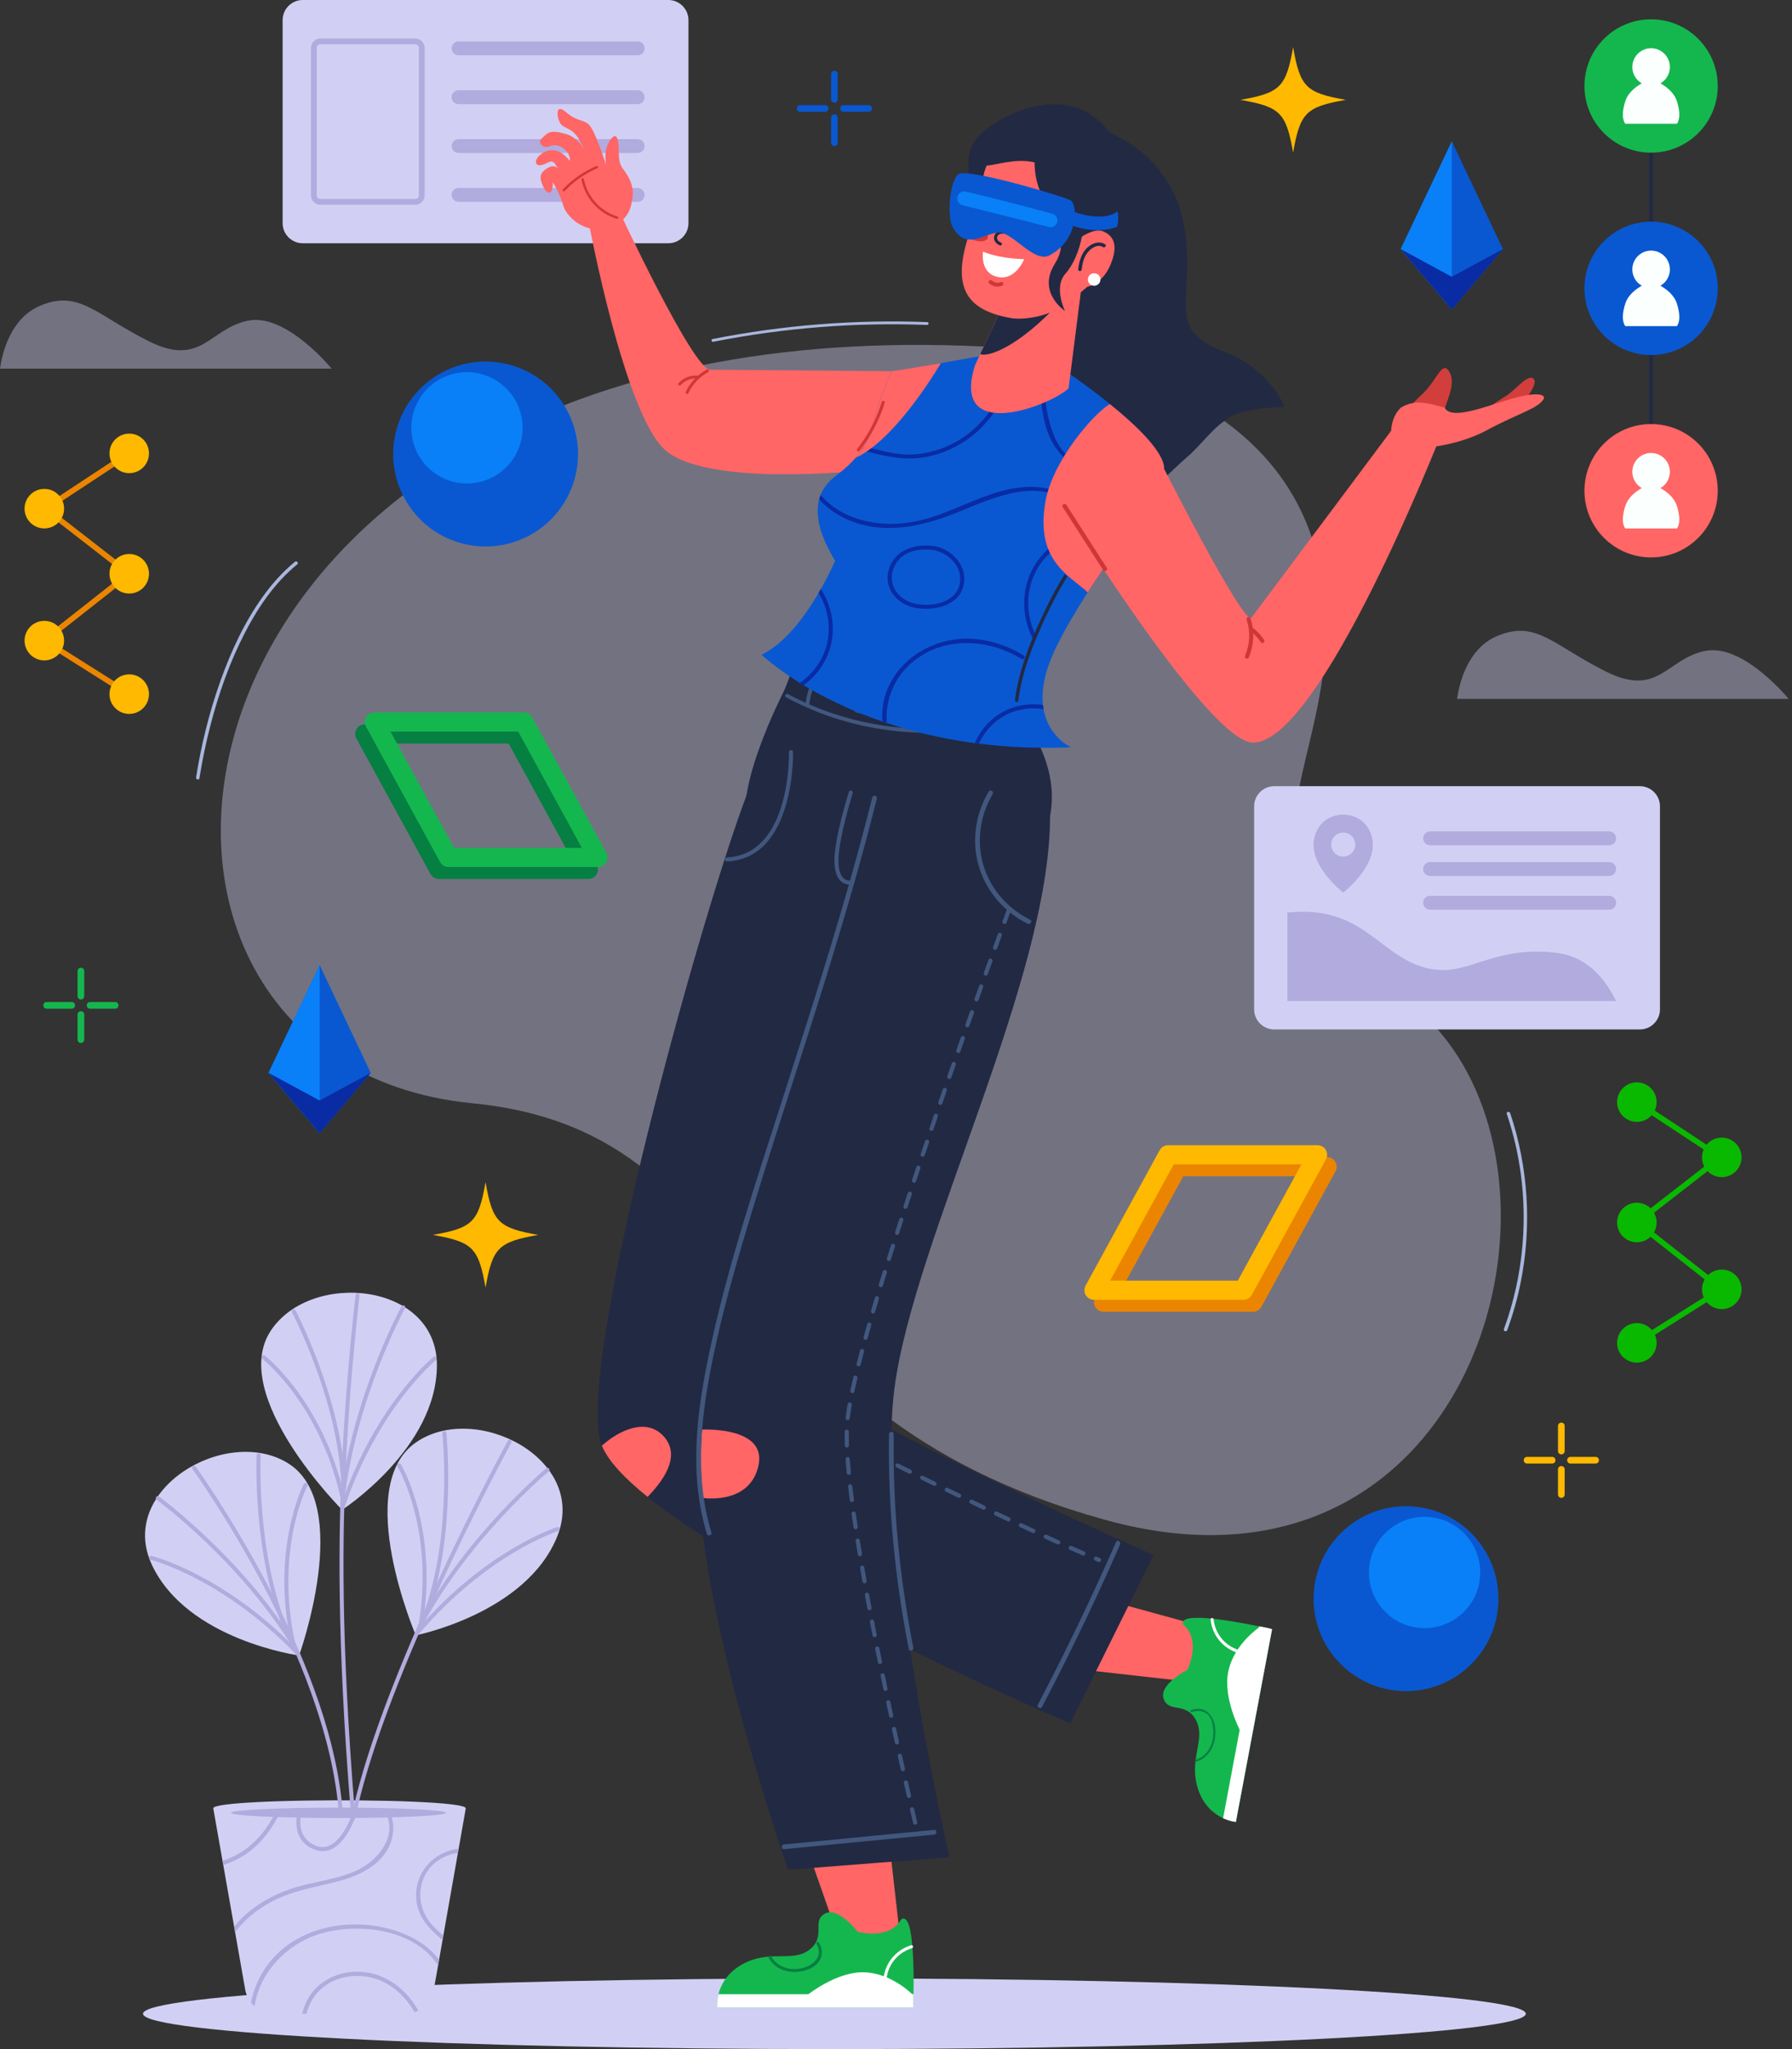 <svg width="532" height="608" viewBox="0 0 532 608" fill="none" xmlns="http://www.w3.org/2000/svg">
<rect x="0" y="0" width="532" height="608" fill="#333333" stroke="none"/>
<path d="M89.884 72.182H198.405C201.709 72.182 204.387 69.504 204.387 66.201V5.981C204.387 2.678 201.709 0 198.405 0H89.884C86.581 0 83.903 2.678 83.903 5.981V66.201C83.903 69.504 86.581 72.182 89.884 72.182Z" fill="#D1D0F4"/>
<path d="M95.079 60.751H123.3C124.824 60.751 126.063 59.511 126.063 57.989V14.195C126.063 12.671 124.823 11.432 123.3 11.432H95.079C93.555 11.432 92.316 12.672 92.316 14.195V57.989C92.316 59.511 93.555 60.751 95.079 60.751ZM123.3 13.135C123.885 13.135 124.36 13.61 124.36 14.195V57.989C124.36 58.573 123.885 59.048 123.3 59.048H95.079C94.495 59.048 94.019 58.573 94.019 57.989V14.195C94.019 13.61 94.495 13.135 95.079 13.135H123.3Z" fill="#B1ABDE"/>
<path d="M136.139 12.283H189.297C190.435 12.283 191.356 13.206 191.356 14.342C191.356 15.48 190.434 16.401 189.297 16.401H136.139C135.003 16.401 134.08 15.479 134.08 14.342C134.08 13.204 135.003 12.283 136.139 12.283Z" fill="#B1ABDE"/>
<path d="M136.139 26.782H189.297C190.435 26.782 191.356 27.704 191.356 28.841C191.356 29.979 190.434 30.9 189.297 30.9H136.139C135.003 30.9 134.08 29.978 134.08 28.841C134.08 27.704 135.003 26.782 136.139 26.782Z" fill="#B1ABDE"/>
<path d="M136.139 41.282H189.297C190.435 41.282 191.356 42.204 191.356 43.341C191.356 44.479 190.434 45.4 189.297 45.4H136.139C135.003 45.4 134.08 44.477 134.08 43.341C134.08 42.203 135.003 41.282 136.139 41.282Z" fill="#B1ABDE"/>
<path d="M136.139 55.78H189.297C190.435 55.78 191.356 56.703 191.356 57.839C191.356 58.977 190.434 59.898 189.297 59.898H136.139C135.003 59.898 134.08 58.976 134.08 57.839C134.08 56.703 135.003 55.78 136.139 55.78Z" fill="#B1ABDE"/>
<path d="M247.714 608C134.351 608 42.453 603.304 42.453 597.512C42.453 591.719 134.351 587.023 247.714 587.023C361.077 587.023 452.975 591.719 452.975 597.512C452.975 603.304 361.077 608 247.714 608Z" fill="#D1D0F4"/>
<g opacity="0.4">
<path d="M292.13 102.826C292.13 102.826 376.394 103.793 391.2 165.581C405.067 223.446 353.334 253.861 415.001 295.061C476.669 336.26 443.66 483.161 327.828 450.895C211.997 418.629 226.389 335.741 140.264 327.361C11.659 314.851 40.903 90.445 292.13 102.826Z" fill="#D1D0F4"/>
</g>
<path d="M88.265 167.435C81.496 172.946 76.501 180.36 72.545 188.064C68.146 196.628 64.935 205.789 62.509 215.094C61.148 220.315 60.05 225.602 59.203 230.931C59.099 231.582 58.109 231.305 58.211 230.657C59.746 220.984 62.102 211.42 65.387 202.19C68.528 193.367 72.514 184.702 77.993 177.072C80.742 173.244 83.879 169.688 87.539 166.707C88.048 166.292 88.779 167.016 88.265 167.435Z" fill="#A9B7DE"/>
<path d="M448.328 330.272C453.763 346.423 454.801 363.945 451.429 380.644C450.465 385.414 449.133 390.101 447.458 394.669C447.231 395.287 446.246 394.992 446.475 394.369C452.323 378.42 453.834 360.977 450.853 344.254C450.021 339.591 448.838 334.999 447.328 330.512C447.116 329.88 448.118 329.649 448.328 330.272Z" fill="#A9B7DE"/>
<path d="M275.256 96.418C253.974 95.606 232.644 97.282 211.751 101.414C211.221 101.519 211.005 100.703 211.538 100.597C232.504 96.451 253.912 94.76 275.267 95.574C275.81 95.595 275.8 96.439 275.256 96.418Z" fill="#A9B7DE"/>
<path d="M179.928 49.075C179.928 49.075 176.58 37.994 174.451 36.63C172.321 35.268 171.219 35.993 167.884 33.168C164.549 30.34 165.394 35.516 166.554 36.891C167.718 38.264 169.967 37.895 171.991 41.513C172.638 42.673 173.164 43.734 173.582 44.644C172.676 42.958 170.946 40.633 168.088 39.789C163.211 38.347 162.685 39.353 160.864 41.042C160.047 41.803 160.255 42.471 160.733 42.976C161.363 43.645 162.361 43.794 163.201 43.419C164.088 43.023 165.531 42.741 167.099 43.919C169.666 45.84 169.178 47.737 169.178 47.737C169.178 47.737 167.342 45.35 165.355 44.777C163.367 44.205 161.397 44.822 159.899 46.398C158.4 47.974 158.933 50.138 162.28 48.413C164.355 47.344 164.413 48.105 165.731 50.121C165.392 49.678 164.348 48.695 162.372 49.979C159.91 51.579 160.254 52.985 161.206 55.236C162.16 57.487 163.51 57.703 163.905 56.138C164.258 54.735 164.074 54.136 164.031 54.024C164.209 54.27 166.029 56.909 167.221 60.983C168.473 65.263 175.74 70.736 182.534 66.531C185.547 65.468 187.146 62.859 187.537 59.894C188.903 54.749 185.689 51.221 184.666 49.704C183.102 47.385 184.112 43.147 183.244 41.014C182.375 38.881 179.847 42.809 179.767 45.584C179.691 48.364 179.928 49.075 179.928 49.075Z" fill="#FF6665"/>
<path d="M264.755 110.139C264.755 110.139 215.951 109.702 210.843 109.698C205.738 109.693 183.575 62.107 183.575 62.107L174.808 66.134C174.808 66.134 185.31 122.561 197.381 133.465C209.451 144.371 254.081 139.783 254.081 139.783C254.081 139.783 270.153 124.977 264.755 110.139Z" fill="#FF6665"/>
<path d="M173.327 53.115C174.325 58.349 178.219 62.706 183.326 64.245C183.763 64.377 183.577 65.064 183.137 64.931C177.807 63.324 173.685 58.779 172.642 53.304C172.557 52.857 173.242 52.666 173.327 53.115Z" fill="#CF3736"/>
<path d="M177.373 49.893C173.682 51.482 170.39 53.768 167.619 56.68C167.302 57.012 166.8 56.508 167.116 56.178C169.927 53.226 173.271 50.892 177.016 49.28C177.431 49.101 177.793 49.713 177.373 49.893Z" fill="#CF3736"/>
<path d="M210.252 110.387C207.635 111.833 205.611 113.993 204.327 116.692C204.091 117.187 203.358 116.754 203.592 116.262C204.933 113.441 207.088 111.162 209.822 109.652C210.303 109.387 210.733 110.122 210.252 110.387Z" fill="#CF3736"/>
<path d="M207.333 112.317C205.318 112.104 203.454 112.781 202.064 114.261C201.688 114.661 201.086 114.058 201.462 113.66C202.986 112.038 205.118 111.233 207.333 111.467C207.872 111.522 207.878 112.375 207.333 112.317Z" fill="#CF3736"/>
<path d="M365.773 123.431C360.032 126.587 357.077 131.696 352.099 135.899C347.299 139.952 344.345 144.304 338.197 146.105C334.568 147.168 330.537 147.961 326.472 148.233C313.485 135.153 305.29 102.636 306.936 89.616C308.662 75.972 330.881 40.1 330.881 40.1C330.881 40.1 348.479 47.015 351.696 67.929C354.913 88.843 345.664 97.691 362.958 104.126C371.82 107.424 378.322 113.83 381.326 120.714C377.412 120.809 369.416 121.429 365.773 123.431Z" fill="#222943"/>
<path d="M269.994 205.687C276.619 205.915 282.931 205.876 289.49 204.732C293.476 204.037 298.833 202.95 301.667 199.813C302.832 204.088 304.007 208.129 304.976 211.37C305.086 211.734 305.192 212.091 305.296 212.435C306.449 216.266 307.241 218.739 307.241 218.739C297.457 218.849 287.783 218.402 278.216 217.398C273.943 216.954 269.694 216.395 265.466 215.727C261.407 215.084 257.366 214.34 253.347 213.496C249.224 212.629 245.122 211.654 241.044 210.573C237.865 209.731 234.696 208.823 231.54 207.851C231.54 207.851 233.774 202.998 235.634 197.276C245.47 203.652 258.763 205.298 269.994 205.687Z" fill="#222943"/>
<path d="M232.917 204.732C232.917 204.732 263.028 220.028 301.489 210.414C301.489 210.414 317.804 227.543 310.307 247.172C300.043 274.044 240.458 273.116 223.171 248.87C215.451 238.043 232.917 204.732 232.917 204.732Z" fill="#222943"/>
<path d="M233.342 206.906C235.852 208.247 238.424 209.474 241.045 210.57C243.853 211.746 246.724 212.775 249.647 213.651C258.912 216.421 268.589 217.669 278.217 217.396C287.424 217.133 296.582 215.478 305.297 212.432C305.193 212.088 305.087 211.731 304.978 211.367C292.328 215.803 278.734 217.234 265.468 215.722C261.387 215.258 257.333 214.515 253.349 213.492C246.633 211.77 240.11 209.26 233.961 205.971C233.326 205.633 232.708 206.567 233.342 206.906Z" fill="#41577E"/>
<path d="M242.665 201.489C241.365 203.814 240.574 206.291 240.278 208.938C240.199 209.65 239.081 209.594 239.16 208.875C239.477 206.035 240.337 203.365 241.731 200.871C242.083 200.243 243.016 200.862 242.665 201.489Z" fill="#41577E"/>
<path d="M296.508 203.24C297.795 206.483 298.544 209.826 298.769 213.307C298.815 214.024 297.697 213.956 297.65 213.245C297.439 209.968 296.722 206.802 295.51 203.751C295.248 203.086 296.243 202.571 296.508 203.24Z" fill="#41577E"/>
<path d="M276.153 206.513C277.043 209.604 277.33 212.725 277.02 215.927C276.951 216.642 275.834 216.584 275.902 215.864C276.202 212.765 275.919 209.741 275.058 206.75C274.859 206.056 275.955 205.823 276.153 206.513Z" fill="#41577E"/>
<path d="M258.113 208.993C258.028 210.52 256.722 211.688 255.195 211.604C253.668 211.519 252.5 210.214 252.584 208.687C252.669 207.16 253.975 205.992 255.502 206.076C257.029 206.161 258.198 207.466 258.113 208.993Z" fill="#41577E"/>
<path d="M322.447 473.097L361.101 483.713L362.168 500.003L312.315 494.409L322.447 473.097Z" fill="#FF6665"/>
<path d="M366.903 540.608L377.65 483.402C376.791 483.15 375.906 482.948 374.995 482.777C374.595 482.701 374.197 482.657 373.797 482.575C365.985 480.956 349.548 478.029 351.289 482.069C356.858 486.75 352.51 495.469 352.51 495.469C352.51 495.469 343.922 499.778 345.468 504.094C347.015 508.409 352.178 504.779 355.111 510.505C357.352 514.893 354.746 519.371 354.766 525.241C354.769 527.036 355.023 528.946 355.734 531.035C357.394 535.901 360.566 538.302 363.105 539.491C365.223 540.464 366.903 540.608 366.903 540.608Z" fill="#14B74E"/>
<path d="M353.618 507.43C357.56 505.916 360.264 508.823 360.727 512.531C361.259 516.79 359.525 521.276 355.221 522.709C354.852 522.832 354.693 522.249 355.061 522.127C358.723 520.907 360.365 517.257 360.208 513.586C360.132 511.84 359.741 509.537 358.232 508.435C357.009 507.541 355.162 507.48 353.778 508.012C353.415 508.151 353.259 507.568 353.618 507.43Z" fill="#057F42"/>
<path d="M359.384 480.573C359.947 485.615 363.512 489.584 368.46 490.708C369.032 490.837 369.198 489.943 368.627 489.814C364.079 488.781 360.808 485.129 360.29 480.498C360.225 479.917 359.318 479.988 359.384 480.573Z" fill="white"/>
<path d="M366.903 540.607L377.65 483.402C376.791 483.15 375.906 482.948 374.995 482.777L373.801 482.552L363.106 539.491C365.223 540.464 366.903 540.607 366.903 540.607Z" fill="white"/>
<path d="M368.262 513.695C368.262 513.695 362.878 503.772 364.712 495.673C366.546 487.574 374.023 482.724 374.023 482.724L368.262 513.695Z" fill="white"/>
<path d="M178.255 427.697C178.37 428.106 178.513 428.527 178.688 428.948C180.499 433.422 185.363 438.604 192.254 444.156C227.908 472.876 317.693 511.366 317.693 511.366L342.463 461.414C342.463 461.414 247.512 419.356 240.404 408.117C233.303 396.873 275.419 262.858 275.419 262.858L221.636 235.96C207.823 272.486 171.466 403.566 178.255 427.697Z" fill="#222943"/>
<path d="M178.688 428.949C180.499 433.423 185.363 438.606 192.254 444.157C196.092 440.14 202.76 432.241 196.89 426.027C191.779 420.613 183.8 424.372 178.688 428.949Z" fill="#FF6665"/>
<path d="M252.143 262.462C252.472 262.462 252.687 262.418 252.709 262.412C253.034 262.341 253.24 262.021 253.169 261.697C253.098 261.372 252.776 261.168 252.454 261.237C252.42 261.245 251.485 261.42 250.604 260.728C249.609 259.947 249.03 258.324 248.931 256.034C248.65 249.584 253.111 235.484 253.155 235.342C253.256 235.026 253.081 234.688 252.765 234.587C252.448 234.487 252.111 234.661 252.008 234.978C251.821 235.565 247.439 249.425 247.729 256.086C247.846 258.795 248.573 260.683 249.888 261.696C250.721 262.337 251.593 262.462 252.143 262.462Z" fill="#41577E"/>
<path d="M215.803 255.607C215.813 255.607 215.822 255.607 215.832 255.607C236.133 254.68 235.44 223.446 235.43 223.131C235.42 222.805 235.154 222.548 234.83 222.548C234.823 222.548 234.817 222.548 234.812 222.548C234.48 222.558 234.218 222.835 234.228 223.167C234.238 223.471 234.898 253.532 215.776 254.405C215.444 254.42 215.188 254.701 215.203 255.033C215.217 255.355 215.483 255.607 215.803 255.607Z" fill="#41577E"/>
<path d="M326.866 463.105C326.995 462.786 326.841 462.422 326.521 462.292C326.218 462.169 325.908 462.044 325.596 461.915C325.277 461.783 324.912 461.936 324.781 462.254C324.651 462.573 324.803 462.938 325.122 463.069C325.437 463.198 325.748 463.325 326.053 463.449C326.13 463.48 326.209 463.494 326.287 463.494C326.534 463.496 326.767 463.348 326.866 463.105ZM322.185 461.163C322.321 460.846 322.173 460.479 321.857 460.343C320.696 459.846 319.443 459.301 318.135 458.723C317.818 458.584 317.451 458.728 317.312 459.043C317.172 459.358 317.316 459.727 317.631 459.866C318.945 460.445 320.201 460.991 321.366 461.491C321.447 461.525 321.529 461.542 321.611 461.542C321.852 461.542 322.082 461.4 322.185 461.163ZM314.736 457.898C314.878 457.583 314.736 457.214 314.422 457.072C313.209 456.527 311.974 455.966 310.721 455.394C310.409 455.251 310.037 455.389 309.894 455.704C309.751 456.017 309.89 456.388 310.203 456.531C311.456 457.103 312.695 457.665 313.91 458.211C313.994 458.248 314.08 458.266 314.165 458.266C314.404 458.265 314.632 458.129 314.736 457.898ZM307.336 454.527C307.48 454.214 307.344 453.843 307.03 453.699C305.809 453.134 304.578 452.562 303.347 451.986C303.034 451.84 302.663 451.974 302.516 452.287C302.37 452.599 302.505 452.971 302.819 453.117C304.053 453.693 305.285 454.266 306.508 454.831C306.593 454.871 306.681 454.889 306.769 454.889C307.003 454.891 307.229 454.756 307.336 454.527ZM299.964 451.09C300.111 450.778 299.976 450.406 299.666 450.259C298.435 449.678 297.209 449.098 295.992 448.52C295.681 448.373 295.308 448.505 295.16 448.817C295.012 449.129 295.144 449.501 295.457 449.649C296.674 450.228 297.902 450.808 299.133 451.388C299.22 451.429 299.309 451.448 299.399 451.448C299.633 451.449 299.857 451.316 299.964 451.09ZM292.617 447.607C292.766 447.296 292.634 446.923 292.323 446.774C291.083 446.18 289.858 445.593 288.658 445.015C288.349 444.866 287.974 444.997 287.825 445.308C287.676 445.618 287.806 445.992 288.117 446.141C289.318 446.718 290.542 447.306 291.785 447.9C291.872 447.941 291.964 447.961 292.054 447.961C292.286 447.961 292.511 447.831 292.617 447.607ZM285.288 444.083C285.438 443.772 285.307 443.399 284.998 443.249C283.738 442.638 282.516 442.045 281.341 441.473C281.03 441.322 280.657 441.452 280.507 441.761C280.356 442.072 280.486 442.445 280.795 442.596C281.971 443.168 283.193 443.761 284.455 444.371C284.543 444.414 284.635 444.434 284.726 444.434C284.957 444.436 285.18 444.306 285.288 444.083ZM277.972 440.527C278.124 440.218 277.995 439.843 277.686 439.691C276.376 439.051 275.153 438.451 274.034 437.902C273.725 437.748 273.35 437.877 273.199 438.187C273.047 438.496 273.175 438.871 273.484 439.023C274.602 439.572 275.827 440.172 277.137 440.814C277.225 440.856 277.318 440.877 277.41 440.877C277.643 440.877 277.865 440.75 277.972 440.527ZM270.67 436.941C270.823 436.632 270.695 436.257 270.387 436.104C268.074 434.96 266.731 434.29 266.731 434.29C266.423 434.137 266.047 434.262 265.893 434.57C265.74 434.878 265.865 435.254 266.174 435.407C266.174 435.407 267.518 436.078 269.835 437.222C269.923 437.266 270.019 437.287 270.111 437.287C270.339 437.289 270.561 437.161 270.67 436.941Z" fill="#41577E"/>
<path d="M331.316 457.55C324.157 473.9 316.417 489.991 308.115 505.791C307.694 506.59 308.906 507.302 309.328 506.501C317.631 490.701 325.37 474.609 332.529 458.26C332.888 457.438 331.678 456.723 331.316 457.55Z" fill="#41577E"/>
<path d="M263.421 541.44L267.729 579.453L251.918 583.51L239.304 547.581L263.421 541.44Z" fill="#FF6665"/>
<path d="M212.886 595.658H271.091C271.182 594.769 271.216 593.86 271.216 592.932C271.216 592.525 271.187 592.126 271.194 591.718C271.343 583.741 271.185 567.046 267.537 569.504C263.965 575.841 254.592 573.176 254.592 573.176C254.592 573.176 248.771 565.532 244.815 567.849C240.858 570.166 245.38 574.57 240.294 578.509C236.396 581.522 231.513 579.788 225.748 580.892C223.984 581.225 222.154 581.828 220.232 582.912C215.757 585.443 213.983 589.002 213.282 591.718C212.716 593.981 212.886 595.658 212.886 595.658Z" fill="#14B74E"/>
<path d="M243.146 576.389C245.063 579.694 243.584 582.854 240.214 584.236C235.885 586.013 230.681 585.189 228.213 580.961C227.929 580.474 228.683 580.035 228.967 580.52C230.872 583.785 234.595 584.82 238.147 583.968C241.541 583.157 244.478 580.426 242.391 576.828C242.109 576.342 242.863 575.902 243.146 576.389Z" fill="#057F42"/>
<path d="M270.499 577.185C265.647 578.67 262.405 582.907 262.215 587.976C262.192 588.562 263.102 588.56 263.124 587.976C263.3 583.316 266.285 579.426 270.742 578.062C271.298 577.89 271.061 577.012 270.499 577.185Z" fill="white"/>
<path d="M212.886 595.658H271.091C271.182 594.769 271.216 593.861 271.216 592.932V591.718H213.283C212.716 593.981 212.886 595.658 212.886 595.658Z" fill="white"/>
<path d="M239.586 592.027C239.586 592.027 248.346 584.903 256.643 585.211C264.941 585.519 271.087 591.973 271.087 591.973L239.586 592.027Z" fill="white"/>
<path d="M257.778 254.305C257.778 254.305 208.677 388.36 207.204 431.444C205.729 474.528 234.006 554.794 234.006 554.794L281.885 551.056C281.885 551.056 259.813 455.959 265.553 411.856C271.291 367.753 311.74 290.796 311.74 242.161L257.778 254.305Z" fill="#222943"/>
<path d="M208.446 424.182C208.446 424.182 227.86 423.152 225.154 434.963C222.448 446.772 208.446 444.436 208.446 444.436C208.446 444.436 207.674 431.399 208.446 424.182Z" fill="#FF6665"/>
<path d="M263.927 425.526C263.572 446.955 265.671 468.26 269.786 489.283C269.959 490.17 271.314 489.794 271.141 488.91C267.048 468.007 264.979 446.832 265.331 425.526C265.347 424.621 263.941 424.621 263.927 425.526Z" fill="#41577E"/>
<path d="M271.836 541.423C272.171 541.344 272.38 541.008 272.301 540.673C272.045 539.587 271.733 538.255 271.372 536.705C271.294 536.369 270.957 536.16 270.623 536.238C270.287 536.316 270.078 536.653 270.156 536.987C270.517 538.538 270.829 539.872 271.086 540.959C271.154 541.247 271.409 541.44 271.693 541.44C271.74 541.44 271.788 541.435 271.836 541.423ZM269.987 533.485C270.324 533.409 270.534 533.074 270.456 532.737C270.17 531.497 269.868 530.172 269.549 528.77C269.472 528.433 269.139 528.222 268.801 528.298C268.465 528.375 268.255 528.71 268.33 529.046C268.649 530.45 268.952 531.777 269.237 533.017C269.303 533.306 269.56 533.502 269.844 533.502C269.892 533.501 269.939 533.497 269.987 533.485ZM268.181 525.547C268.517 525.472 268.729 525.138 268.654 524.801C268.367 523.523 268.07 522.199 267.767 520.831C267.691 520.495 267.358 520.282 267.022 520.357C266.685 520.433 266.472 520.766 266.548 521.102C266.851 522.472 267.148 523.797 267.435 525.074C267.5 525.364 267.758 525.563 268.043 525.563C268.089 525.563 268.134 525.557 268.181 525.547ZM266.413 517.606C266.751 517.532 266.963 517.199 266.89 516.862C266.606 515.568 266.316 514.243 266.023 512.89C265.95 512.554 265.617 512.34 265.28 512.412C264.943 512.484 264.73 512.818 264.802 513.154C265.096 514.508 265.385 515.833 265.671 517.129C265.735 517.42 265.993 517.62 266.279 517.62C266.323 517.62 266.369 517.614 266.413 517.606ZM264.684 509.658C265.022 509.585 265.236 509.253 265.164 508.917C264.884 507.611 264.602 506.285 264.317 504.942C264.246 504.604 263.915 504.389 263.576 504.46C263.238 504.531 263.023 504.863 263.095 505.2C263.38 506.546 263.663 507.873 263.942 509.178C264.005 509.472 264.264 509.672 264.552 509.672C264.596 509.672 264.64 509.666 264.684 509.658ZM262.999 501.702C263.336 501.633 263.552 501.301 263.482 500.963C263.207 499.649 262.933 498.322 262.657 496.984C262.587 496.646 262.258 496.429 261.919 496.499C261.581 496.568 261.364 496.899 261.433 497.237C261.709 498.576 261.984 499.905 262.259 501.22C262.32 501.515 262.58 501.717 262.869 501.717C262.912 501.717 262.956 501.711 262.999 501.702ZM261.357 493.739C261.694 493.671 261.913 493.341 261.845 493.002C261.578 491.681 261.31 490.353 261.045 489.019C260.978 488.681 260.651 488.461 260.311 488.529C259.973 488.596 259.753 488.925 259.82 489.263C260.087 490.598 260.353 491.928 260.622 493.251C260.681 493.547 260.942 493.752 261.233 493.752C261.273 493.752 261.314 493.747 261.357 493.739ZM259.765 485.766C260.102 485.7 260.324 485.372 260.257 485.034C259.997 483.707 259.74 482.376 259.485 481.045C259.42 480.708 259.095 480.485 258.754 480.55C258.415 480.615 258.194 480.942 258.259 481.281C258.514 482.613 258.773 483.946 259.032 485.274C259.09 485.572 259.352 485.779 259.644 485.779C259.684 485.778 259.723 485.774 259.765 485.766ZM258.231 477.779C258.57 477.715 258.792 477.388 258.73 477.051C258.48 475.718 258.235 474.388 257.992 473.063C257.93 472.724 257.605 472.498 257.266 472.561C256.926 472.623 256.702 472.948 256.763 473.287C257.006 474.616 257.251 475.947 257.503 477.281C257.558 477.58 257.82 477.79 258.116 477.79C258.152 477.79 258.191 477.786 258.231 477.779ZM256.766 469.788C257.107 469.728 257.332 469.403 257.273 469.064C257.034 467.723 256.802 466.389 256.574 465.062C256.516 464.722 256.196 464.493 255.854 464.553C255.514 464.611 255.286 464.935 255.344 465.274C255.571 466.602 255.805 467.939 256.044 469.281C256.098 469.584 256.36 469.796 256.658 469.796C256.692 469.798 256.729 469.795 256.766 469.788ZM255.384 461.776C255.724 461.719 255.954 461.398 255.899 461.058C255.676 459.708 255.461 458.372 255.252 457.049C255.198 456.708 254.879 456.477 254.538 456.53C254.198 456.584 253.965 456.903 254.019 457.243C254.229 458.569 254.444 459.908 254.667 461.261C254.718 461.566 254.982 461.783 255.283 461.783C255.314 461.784 255.348 461.782 255.384 461.776ZM254.108 453.745C254.449 453.694 254.684 453.376 254.633 453.036C254.43 451.676 254.236 450.335 254.051 449.017C254.003 448.675 253.685 448.44 253.346 448.485C253.004 448.533 252.766 448.848 252.814 449.19C252.998 450.511 253.193 451.857 253.397 453.22C253.444 453.53 253.709 453.752 254.013 453.752C254.046 453.752 254.077 453.75 254.108 453.745ZM252.972 445.692C253.313 445.648 253.556 445.336 253.512 444.994C253.335 443.609 253.172 442.254 253.025 440.965C252.986 440.623 252.679 440.376 252.334 440.415C251.992 440.453 251.745 440.762 251.785 441.106C251.931 442.4 252.096 443.761 252.275 445.153C252.314 445.468 252.584 445.698 252.893 445.698C252.919 445.696 252.946 445.695 252.972 445.692ZM252.041 437.611C252.384 437.578 252.635 437.273 252.603 436.93C252.469 435.518 252.354 434.16 252.266 432.891C252.242 432.548 251.948 432.285 251.599 432.312C251.256 432.336 250.996 432.636 251.02 432.979C251.111 434.257 251.225 435.627 251.359 437.049C251.391 437.372 251.662 437.614 251.981 437.614C252.001 437.614 252.021 437.614 252.041 437.611ZM251.445 429.497C251.789 429.484 252.059 429.194 252.046 428.849C252.011 427.867 251.994 426.925 251.994 426.048C251.994 425.628 251.998 425.218 252.007 424.821C252.014 424.476 251.74 424.191 251.395 424.184C251.052 424.168 250.765 424.45 250.758 424.795C250.749 425.201 250.746 425.62 250.745 426.048C250.745 426.941 250.763 427.899 250.799 428.895C250.812 429.231 251.088 429.497 251.423 429.497C251.429 429.497 251.438 429.497 251.445 429.497ZM252.28 420.832C252.421 419.647 252.624 418.304 252.885 416.84C252.945 416.499 252.719 416.176 252.38 416.116C252.039 416.055 251.717 416.282 251.656 416.621C251.392 418.109 251.185 419.475 251.042 420.683C251 421.025 251.246 421.336 251.588 421.377C251.613 421.38 251.638 421.381 251.663 421.381C251.972 421.382 252.242 421.15 252.28 420.832ZM253.661 412.865C253.922 411.631 254.219 410.298 254.545 408.906C254.623 408.571 254.416 408.235 254.08 408.155C253.745 408.076 253.409 408.284 253.329 408.621C253.001 410.021 252.702 411.362 252.439 412.607C252.368 412.945 252.584 413.275 252.922 413.346C252.966 413.356 253.008 413.36 253.051 413.36C253.34 413.36 253.599 413.159 253.661 412.865ZM255.503 404.961C255.817 403.709 256.157 402.387 256.516 401.029C256.604 400.695 256.406 400.353 256.072 400.265C255.739 400.177 255.397 400.376 255.309 400.709C254.95 402.072 254.608 403.4 254.293 404.656C254.209 404.991 254.412 405.33 254.747 405.414C254.798 405.426 254.849 405.432 254.899 405.432C255.177 405.434 255.431 405.245 255.503 404.961ZM257.571 397.107C257.921 395.828 258.286 394.522 258.662 393.193C258.756 392.861 258.563 392.516 258.231 392.422C257.898 392.329 257.554 392.522 257.46 392.854C257.083 394.186 256.718 395.494 256.366 396.776C256.275 397.108 256.469 397.453 256.803 397.544C256.858 397.559 256.914 397.566 256.969 397.566C257.243 397.566 257.494 397.385 257.571 397.107ZM259.782 389.289C260.153 388.008 260.535 386.708 260.925 385.391C261.023 385.06 260.834 384.712 260.505 384.615C260.175 384.517 259.827 384.705 259.729 385.036C259.337 386.356 258.956 387.657 258.582 388.941C258.486 389.272 258.678 389.62 259.008 389.715C259.066 389.732 259.125 389.739 259.183 389.739C259.452 389.739 259.702 389.561 259.782 389.289ZM262.09 381.5C262.478 380.217 262.874 378.921 263.275 377.613C263.376 377.284 263.192 376.933 262.861 376.832C262.532 376.732 262.183 376.916 262.08 377.247C261.679 378.557 261.283 379.854 260.894 381.138C260.795 381.468 260.981 381.816 261.311 381.917C261.371 381.935 261.432 381.944 261.493 381.944C261.761 381.944 262.009 381.769 262.09 381.5ZM264.476 373.732C264.876 372.449 265.282 371.156 265.692 369.855C265.796 369.526 265.612 369.175 265.285 369.072C264.957 368.968 264.605 369.15 264.501 369.479C264.091 370.782 263.685 372.076 263.285 373.36C263.183 373.689 263.366 374.04 263.695 374.142C263.758 374.162 263.82 374.17 263.881 374.17C264.145 374.17 264.392 373.999 264.476 373.732ZM266.921 365.982C267.331 364.698 267.745 363.408 268.163 362.114C268.269 361.786 268.089 361.434 267.76 361.328C267.43 361.221 267.08 361.402 266.973 361.729C266.555 363.025 266.142 364.316 265.73 365.602C265.625 365.93 265.807 366.282 266.135 366.387C266.197 366.407 266.261 366.417 266.325 366.417C266.59 366.417 266.836 366.248 266.921 365.982ZM269.414 358.248C269.833 356.964 270.253 355.676 270.677 354.387C270.785 354.059 270.606 353.706 270.278 353.6C269.951 353.492 269.597 353.671 269.491 353.998C269.068 355.29 268.645 356.578 268.228 357.864C268.121 358.192 268.3 358.544 268.628 358.651C268.692 358.673 268.757 358.683 268.821 358.683C269.084 358.68 269.328 358.512 269.414 358.248ZM271.949 350.527C272.374 349.242 272.801 347.956 273.23 346.672C273.339 346.345 273.162 345.991 272.835 345.881C272.508 345.772 272.154 345.949 272.045 346.276C271.617 347.562 271.188 348.849 270.764 350.134C270.654 350.462 270.833 350.815 271.16 350.923C271.225 350.945 271.29 350.954 271.355 350.954C271.618 350.956 271.862 350.79 271.949 350.527ZM274.52 342.813C274.951 341.529 275.383 340.246 275.816 338.968C275.926 338.641 275.75 338.287 275.424 338.176C275.097 338.067 274.743 338.241 274.633 338.568C274.201 339.846 273.769 341.13 273.338 342.415C273.229 342.741 273.405 343.096 273.731 343.205C273.796 343.228 273.864 343.238 273.93 343.238C274.189 343.239 274.432 343.074 274.52 342.813ZM277.12 335.121C277.558 333.832 277.995 332.551 278.431 331.274C278.543 330.947 278.368 330.592 278.042 330.48C277.716 330.368 277.361 330.543 277.249 330.869C276.813 332.146 276.375 333.429 275.938 334.718C275.827 335.044 276.001 335.399 276.328 335.509C276.394 335.532 276.463 335.542 276.528 335.542C276.788 335.544 277.03 335.38 277.12 335.121ZM279.749 327.429C280.193 326.139 280.635 324.858 281.073 323.587C281.185 323.26 281.012 322.905 280.687 322.792C280.361 322.678 280.006 322.851 279.892 323.178C279.453 324.449 279.011 325.732 278.567 327.022C278.455 327.348 278.628 327.703 278.954 327.815C279.021 327.838 279.091 327.849 279.157 327.849C279.417 327.851 279.66 327.688 279.749 327.429ZM282.403 319.747C282.851 318.454 283.297 317.174 283.74 315.908C283.853 315.583 283.681 315.227 283.356 315.113C283.03 315 282.675 315.172 282.56 315.498C282.119 316.765 281.672 318.045 281.224 319.338C281.11 319.663 281.283 320.019 281.608 320.133C281.676 320.157 281.744 320.167 281.812 320.167C282.072 320.167 282.313 320.005 282.403 319.747ZM285.082 312.071C285.536 310.775 285.986 309.495 286.429 308.235C286.544 307.91 286.372 307.554 286.047 307.439C285.722 307.326 285.364 307.496 285.251 307.821C284.807 309.081 284.358 310.361 283.903 311.658C283.789 311.983 283.959 312.339 284.286 312.454C284.354 312.478 284.424 312.489 284.493 312.489C284.75 312.488 284.991 312.328 285.082 312.071ZM287.781 304.402C288.242 303.1 288.695 301.821 289.139 300.569C289.254 300.244 289.085 299.888 288.759 299.772C288.434 299.657 288.076 299.826 287.961 300.152C287.517 301.405 287.063 302.684 286.603 303.986C286.488 304.311 286.659 304.669 286.984 304.784C287.052 304.808 287.123 304.819 287.192 304.819C287.45 304.818 287.692 304.658 287.781 304.402ZM290.503 296.738C290.971 295.425 291.428 294.147 291.871 292.906C291.987 292.582 291.818 292.225 291.493 292.109C291.168 291.993 290.811 292.161 290.694 292.486C290.25 293.727 289.793 295.005 289.325 296.318C289.209 296.643 289.379 297 289.702 297.115C289.772 297.14 289.843 297.152 289.912 297.152C290.171 297.152 290.412 296.993 290.503 296.738ZM293.246 289.078C293.725 287.745 294.185 286.467 294.625 285.248C294.743 284.923 294.574 284.565 294.251 284.449C293.927 284.331 293.568 284.5 293.452 284.824C293.012 286.042 292.55 287.321 292.071 288.655C291.954 288.98 292.123 289.338 292.447 289.454C292.516 289.479 292.587 289.491 292.658 289.491C292.914 289.491 293.154 289.332 293.246 289.078ZM296.01 281.418C296.512 280.03 296.978 278.75 297.402 277.588C297.52 277.264 297.354 276.905 297.029 276.787C296.705 276.67 296.346 276.836 296.229 277.161C295.804 278.324 295.339 279.604 294.837 280.993C294.719 281.317 294.886 281.676 295.211 281.792C295.282 281.818 295.353 281.829 295.424 281.829C295.679 281.831 295.919 281.672 296.01 281.418ZM298.803 273.755C299.712 271.27 300.22 269.899 300.22 269.899C300.34 269.576 300.175 269.217 299.852 269.098C299.527 268.978 299.169 269.143 299.048 269.466C299.048 269.466 298.54 270.839 297.629 273.326C297.511 273.65 297.678 274.009 298.001 274.127C298.072 274.152 298.144 274.165 298.215 274.165C298.471 274.164 298.709 274.007 298.803 273.755Z" fill="#41577E"/>
<path d="M293.504 234.897C289.393 241.762 288.3 250.34 290.872 257.959C293.237 264.971 298.439 270.832 305.079 274.076C305.888 274.472 306.602 273.26 305.789 272.862C299.478 269.78 294.479 264.264 292.225 257.586C289.769 250.305 290.785 242.171 294.716 235.606C295.183 234.829 293.969 234.122 293.504 234.897Z" fill="#41577E"/>
<path d="M232.765 548.685C247.62 547.243 262.476 545.801 277.331 544.359C278.223 544.273 278.232 542.867 277.331 542.955C262.476 544.396 247.62 545.838 232.765 547.28C231.873 547.367 231.864 548.773 232.765 548.685Z" fill="#41577E"/>
<path d="M258.955 236.597C251.509 266.471 242.037 295.799 232.64 325.101C224.554 350.312 215.996 375.554 210.527 401.496C206.823 419.064 204.493 437.602 209.85 455.091C210.114 455.952 211.47 455.585 211.205 454.718C206.331 438.807 207.924 421.959 211.066 405.876C213.477 393.542 216.727 381.403 220.276 369.354C228.481 341.502 237.871 314.014 246.394 286.261C251.406 269.94 256.181 253.54 260.31 236.971C260.529 236.093 259.174 235.718 258.955 236.597Z" fill="#41577E"/>
<path d="M226.086 194.269C226.086 194.269 229.899 197.953 237.468 202.63C237.83 202.856 238.205 203.08 238.586 203.31C244.386 206.797 252.196 210.746 261.994 214.101C262.419 214.25 262.851 214.394 263.289 214.539C270.847 217.041 279.542 219.181 289.376 220.495C289.786 220.547 290.2 220.604 290.615 220.652C298.945 221.698 308.07 222.148 317.984 221.734C317.984 221.734 311.3 218.83 309.807 210.415C309.735 210.016 309.675 209.606 309.63 209.181C309.152 204.845 310.032 199.186 313.616 191.902C316.322 186.409 319.561 180.967 322.92 175.759C333.633 159.149 345.61 144.931 345.607 139.068C345.6 134.145 337.512 126.374 329.491 119.879C327.371 118.162 325.261 116.542 323.301 115.081C317.96 111.1 313.769 108.332 313.769 108.332L294.28 105.063C294.28 105.063 287.406 106.341 279.352 107.734C279.106 107.773 278.861 107.822 278.619 107.863C273.973 108.667 269.002 109.487 264.772 110.115C264.772 110.115 264.764 110.123 264.761 110.139C264.535 110.582 261.375 116.796 258.873 127.192V127.207C258.45 128.944 258.053 130.799 257.687 132.757C257.663 132.878 257.643 132.998 257.619 133.123C257.579 133.36 257.534 133.599 257.494 133.843C257.485 133.891 257.478 133.939 257.47 133.988C257.248 135.231 257.047 136.513 256.862 137.84C256.251 142.276 254.932 147.69 253.042 153.405C252.913 153.799 252.781 154.198 252.643 154.595C251.317 158.485 249.727 162.494 247.934 166.416C246.631 169.271 245.21 172.075 243.699 174.753C243.478 175.152 243.249 175.545 243.019 175.935C238.126 184.31 232.303 191.276 226.086 194.269Z" fill="#0958D1"/>
<path d="M247.927 166.417C248.824 167.933 249.624 169.16 250.071 169.976C251.06 171.761 252.782 164.402 254.448 155.248C254.524 154.829 254.601 154.403 254.676 153.976C255.895 147.168 257.062 139.57 257.873 134.088C257.902 133.895 257.93 133.706 257.958 133.518C257.991 133.292 258.022 133.066 258.059 132.849C258.437 130.244 258.719 128.236 258.868 127.207V127.192C258.884 127.075 258.901 126.966 258.908 126.874C258.75 127.727 258.224 129.801 256.531 132.5C256.305 132.858 256.06 133.228 255.79 133.61C255.299 134.305 254.733 135.033 254.08 135.785C252.613 137.463 250.71 139.268 248.248 141.09C245.911 142.815 244.448 144.774 243.623 146.85C243.45 147.284 243.305 147.723 243.189 148.165C241.46 154.596 245.197 161.832 247.927 166.417Z" fill="#0958D1"/>
<path d="M309.874 114.026C310.565 123.42 312.66 137.894 324.798 138.574C325.57 138.616 325.576 139.824 324.798 139.78C319.708 139.495 315.477 136.266 312.867 132.014C309.583 126.662 309.116 120.132 308.668 114.026C308.611 113.252 309.817 113.255 309.874 114.026Z" fill="#092BA4"/>
<path d="M255.79 133.61C256.354 133.726 256.913 133.856 257.463 133.987C257.6 134.023 257.737 134.056 257.873 134.088C258.244 134.18 258.61 134.273 258.972 134.366C264.273 135.73 269.348 136.607 274.801 135.609C284.55 133.827 293.282 127.268 297.393 118.215C297.711 117.511 296.673 116.899 296.351 117.607C291.911 127.385 281.956 134.158 271.242 134.842C266.666 135.131 262.402 133.888 258.058 132.851C257.933 132.822 257.805 132.791 257.68 132.759C257.299 132.671 256.913 132.581 256.531 132.502C256.305 132.859 256.06 133.228 255.79 133.61Z" fill="#092BA4"/>
<path d="M323.93 158.446C317.556 159.135 311.628 162.758 308.252 168.239C304.549 174.25 304.322 181.933 307.348 188.262C307.682 188.959 306.642 189.572 306.307 188.871C303.097 182.157 303.273 174.025 307.211 167.631C310.826 161.76 317.117 157.975 323.93 157.24C324.701 157.157 324.695 158.364 323.93 158.446Z" fill="#092BA4"/>
<path d="M243.189 148.165C245.642 150.869 248.719 152.963 252.133 154.395C252.302 154.463 252.467 154.531 252.635 154.596C253.239 154.838 253.842 155.055 254.445 155.248C264.821 158.57 275.853 155.553 285.651 151.459C295.714 147.256 309.203 141.469 318.728 150.099C319.303 150.619 320.16 149.766 319.585 149.247C315.544 145.587 310.161 144.252 304.801 144.489C293.025 145.015 282.955 152.6 271.507 154.761C265.986 155.803 260.022 155.662 254.676 153.976C254.121 153.803 253.573 153.614 253.036 153.404C249.431 152.017 246.174 149.874 243.624 146.848C243.451 147.285 243.307 147.724 243.189 148.165Z" fill="#092BA4"/>
<path d="M237.466 202.63C237.828 202.856 238.202 203.08 238.584 203.31C242.22 200.652 245.024 196.883 246.37 192.507C248.212 186.505 247.066 179.934 243.691 174.754C243.47 175.153 243.241 175.546 243.012 175.936C245.952 180.743 246.884 186.711 245.204 192.185C243.89 196.464 241.086 200.117 237.466 202.63Z" fill="#092BA4"/>
<path d="M261.992 214.101C262.418 214.25 262.849 214.394 263.288 214.539C262.753 208.518 264.961 202.183 269.489 197.732C278.675 188.698 292.784 189.088 303.292 195.539C303.956 195.945 304.564 194.899 303.9 194.498C298.663 191.279 292.61 189.389 286.433 189.511C276.743 189.7 267.264 195.335 263.472 204.444C262.189 207.525 261.715 210.851 261.992 214.101Z" fill="#092BA4"/>
<path d="M289.375 220.496C289.785 220.549 290.199 220.605 290.613 220.654C292.025 217.545 294.277 214.826 297.213 212.948C300.97 210.547 305.495 209.735 309.806 210.418C309.734 210.019 309.674 209.609 309.629 209.183C305.153 208.552 300.487 209.425 296.606 211.907C293.355 213.984 290.874 217.021 289.375 220.496Z" fill="#092BA4"/>
<path d="M277.652 162.064C283.057 163.244 287.567 168.422 285.939 174.148C284.282 179.983 276.852 181.356 271.649 180.342C266.369 179.314 262.259 174.601 263.839 169.099C265.603 162.953 271.784 161.276 277.492 162.042C278.249 162.144 278.259 163.352 277.492 163.248C272.873 162.628 267.826 163.376 265.553 167.994C263.149 172.878 266.301 177.784 271.304 179.031C275.851 180.165 282.992 179.207 284.686 174.106C286.406 168.928 282.169 164.283 277.331 163.227C276.573 163.061 276.894 161.898 277.652 162.064Z" fill="#092BA4"/>
<path d="M254.081 135.788C255.211 135.282 256.345 134.625 257.486 133.844C257.643 133.739 257.799 133.628 257.957 133.518C266.559 127.413 275.184 114.673 279.346 107.735C279.102 107.776 278.857 107.823 278.613 107.863C273.968 108.666 268.998 109.486 264.767 110.115C264.767 110.115 264.761 110.12 264.755 110.137C264.528 110.58 261.368 116.796 258.865 127.19C258.889 127.021 258.912 126.877 258.923 126.766C258.75 127.826 257.894 131.399 254.081 135.788Z" fill="#FF6665"/>
<path d="M262.648 119.492C261.04 124.722 258.514 129.525 255.134 133.826C254.775 134.283 254.138 133.638 254.494 133.186C257.773 129.012 260.215 124.325 261.775 119.251C261.945 118.696 262.819 118.933 262.648 119.492Z" fill="#CF3736"/>
<path d="M322.916 175.76C333.631 159.149 345.608 144.931 345.603 139.071C345.597 134.146 337.507 126.377 329.486 119.882C324.781 122.59 312.625 136.563 310.423 148.506C307.156 166.227 317.305 170.621 322.916 175.76Z" fill="#FF6665"/>
<path d="M333.748 159.085C329.184 157.701 324.545 156.64 319.834 155.901C319.069 155.78 319.394 154.618 320.155 154.737C324.866 155.476 329.505 156.538 334.069 157.921C334.809 158.147 334.493 159.312 333.748 159.085Z" fill="#CF3736"/>
<path d="M316.41 99.783C316.41 99.783 319.958 90.379 333.406 84.171C346.854 77.965 350.155 56.138 337.192 44.309C333.866 41.273 330.291 40.311 328.608 38.3C317.791 25.381 301.365 32.227 293.372 37.868C283.929 44.532 288.418 53.25 288.937 60.97C289.456 68.688 316.41 99.783 316.41 99.783Z" fill="#222943"/>
<path d="M317.233 115.255C311.128 120.758 282.102 131.486 289.457 108.356L293.094 100.604L297.063 92.145L299.84 86.223L321.662 80.427L317.233 115.255Z" fill="#FF6665"/>
<path d="M314.8 89.514C302.668 102.734 293.447 106.093 291.002 105.064L297.063 92.147L314.8 89.514Z" fill="#222943"/>
<path d="M328.797 77.705C325.358 83.436 323.059 85.017 316.885 89.839C311.375 94.143 303.642 95.017 299.981 94.358C286.678 91.961 282.012 85.085 288.281 67.838C292.176 57.13 290.759 50.208 294.665 46.706L294.67 46.707C294.91 46.561 295.148 46.42 295.385 46.285C301.109 43.024 307.922 42.234 314.308 43.852C346.047 51.892 333.731 69.48 328.797 77.705Z" fill="#FF6665"/>
<path d="M306.511 69.409C305.422 68.511 303.975 68.654 303.01 69.647C302.468 70.205 301.615 69.352 302.157 68.794C303.612 67.299 305.776 67.245 307.364 68.556C307.962 69.051 307.105 69.9 306.511 69.409Z" fill="#222943"/>
<path d="M295.796 67.191C295.708 66.232 294.83 65.546 293.876 65.704C293.117 65.829 292.791 64.666 293.556 64.54C295.325 64.249 296.841 65.402 297.004 67.191C297.073 67.964 295.866 67.96 295.796 67.191Z" fill="#222943"/>
<path d="M296.856 72.826C296.853 72.825 296.85 72.823 296.847 72.823C296.095 72.538 294.777 71.596 295.167 70.077C295.535 68.646 296.934 68.359 297.827 68.41L299.014 66.72C299.159 66.514 299.441 66.466 299.647 66.609C299.853 66.754 299.903 67.036 299.758 67.241L298.418 69.149C298.319 69.291 298.147 69.364 297.976 69.337C297.912 69.327 296.356 69.107 296.048 70.303C295.763 71.414 297.116 71.952 297.174 71.975C297.407 72.066 297.524 72.327 297.433 72.561C297.343 72.791 297.087 72.909 296.856 72.826Z" fill="#222943"/>
<path d="M298.247 41.465C298.247 41.465 288.242 45.858 290.963 48.689C293.683 51.52 310.507 39.734 318.434 59.555C320.408 64.492 316.564 68.793 324.072 72.559C331.582 76.326 333.368 75.819 336.573 69.256C339.775 62.693 335.193 45.533 318.803 41.32C302.412 37.107 298.247 41.465 298.247 41.465Z" fill="#222943"/>
<path d="M307.262 46.417C307.262 46.417 304.966 62.765 321.711 67.268C338.455 71.769 330.59 45.251 307.262 46.417Z" fill="#222943"/>
<path d="M331.14 56.955C329.2 56.737 325.394 57.084 323.511 58.152C322.056 62.856 315.554 74.648 320.613 77.185C328.123 80.952 326.684 86.57 333.853 74.018C336.573 69.257 337.889 62.277 336.404 57.749C334.667 57.426 332.921 57.157 331.14 56.955Z" fill="#222943"/>
<path d="M293.728 84.18C294.892 84.986 296.261 85.39 297.583 84.721C298.252 84.38 297.693 83.358 297.024 83.697C296.078 84.177 295.145 83.747 294.342 83.189C293.726 82.759 293.114 83.754 293.728 84.18Z" fill="#CF3736"/>
<path d="M312.123 75.108C311.847 76.043 310.17 76.374 308.376 75.847C306.581 75.321 305.349 74.135 305.625 73.199C305.9 72.264 307.576 71.933 309.371 72.46C311.165 72.988 312.396 74.173 312.123 75.108Z" fill="#CF3736"/>
<path d="M293.252 70.607C292.976 71.545 291.299 71.874 289.507 71.347C288.662 71.099 287.942 70.705 287.446 70.262C287.7 69.476 287.977 68.668 288.278 67.84C288.288 67.804 288.303 67.77 288.312 67.739C288.943 67.665 289.713 67.732 290.5 67.963C292.292 68.49 293.527 69.673 293.252 70.607Z" fill="#CF3736"/>
<path d="M305.387 62.514C306.798 62.402 308.426 63.115 308.56 64.701C308.684 66.179 311.017 66.237 310.891 64.739C310.655 61.946 308.232 59.958 305.425 60.181C303.945 60.3 303.887 62.633 305.387 62.514Z" fill="#222943"/>
<path d="M293.142 61.716C294.313 60.907 295.841 59.691 297.289 60.531C298.586 61.285 299.816 59.304 298.516 58.549C296.212 57.211 294.001 58.303 292.024 59.67C290.801 60.516 291.908 62.571 293.142 61.716Z" fill="#222943"/>
<path d="M291.854 74.664C291.854 74.664 295.898 76.662 304.054 76.896C304.054 76.896 301.369 83.756 295.663 82.044C290.822 80.594 291.854 74.664 291.854 74.664Z" fill="white"/>
<path d="M315.056 79.064C314.952 76.575 316.1 74.204 317.997 72.586C320.454 70.489 324.756 67.417 327.646 68.709C331.891 70.611 331.271 74.698 329.669 78.578C328.068 82.457 323.908 86.939 318.632 84.485C315.994 83.258 315.139 81.103 315.056 79.064Z" fill="#FF6665"/>
<path d="M322.966 82.931C322.966 83.962 323.8 84.796 324.831 84.796C325.859 84.796 326.694 83.962 326.694 82.931C326.694 81.902 325.859 81.067 324.831 81.067C323.8 81.067 322.966 81.902 322.966 82.931Z" fill="white"/>
<path d="M321.109 80.005C321.333 78.299 321.684 76.546 322.72 75.125C323.645 73.856 325.772 72.226 327.427 73.303C327.982 73.663 328.64 72.862 328.081 72.497C326.486 71.46 324.549 72.046 323.143 73.18C321.113 74.814 320.407 77.377 320.082 79.856C319.996 80.516 321.022 80.669 321.109 80.005Z" fill="#222943"/>
<path d="M311.061 58.352C311.061 58.352 310.91 62.497 313.89 68.734C315 71.055 315.921 73.808 313.086 78.386C307.858 86.832 316.176 92.271 316.176 92.271C316.176 92.271 312.683 85.223 316.303 81.201C321.041 75.938 323.296 63.956 319.884 61.969C316.477 59.981 311.061 58.352 311.061 58.352Z" fill="#222943"/>
<path d="M309.202 183.3C311.233 178.914 313.492 174.505 316.121 170.351C316.358 170.612 316.597 170.87 316.836 171.127C314.285 175.191 312.085 179.495 310.102 183.78C306.589 191.366 303.371 199.538 302.317 207.888C302.234 208.539 301.241 208.309 301.322 207.665C302.386 199.233 305.654 190.961 309.202 183.3Z" fill="#222943"/>
<path d="M343.143 134.305C343.143 134.305 369.291 186.219 371.554 183.236C374.093 179.891 417.231 122.153 417.231 122.153L427.785 128.983C427.785 128.983 391.983 220.413 372.003 220.354C358.725 220.316 315.049 149.451 315.049 149.451L343.143 134.305Z" fill="#FF6665"/>
<path d="M419.498 121.3C418.774 121.413 418.077 121.605 417.405 121.857C418.829 120.308 420.585 118.48 422.397 116.781C426.699 112.751 428.208 106.459 430.402 110.572C432.418 114.351 428.746 120.218 428.639 122.591C425.642 121.836 422.612 120.813 419.498 121.3Z" fill="#D23E3C"/>
<path d="M451.36 120.275C451.36 120.275 456.955 114.125 455.302 112.419C453.649 110.715 449.795 115.892 446.935 117.596C444.076 119.3 437.047 124.249 437.047 124.249L451.36 120.275Z" fill="#D23E3C"/>
<path d="M415.894 120.941C417.048 120.25 418.311 119.751 419.675 119.546C422.802 119.075 425.856 120.207 428.866 120.934C430.34 123.799 435.978 122.465 445.066 119.449C457.504 115.323 458.758 117.501 458.334 118.28C456.705 121.27 450.626 122.661 441.573 127.566C432.521 132.472 421.348 133.472 415.406 133.027C415.406 133.027 412.808 132.138 413.001 127.819C412.999 127.816 412.989 123.668 415.894 120.941Z" fill="#FF6665"/>
<path d="M327.491 169.145C323.492 162.919 319.494 156.695 315.495 150.47C315.05 149.776 316.155 149.135 316.598 149.826C320.597 156.051 324.594 162.275 328.593 168.5C329.039 169.194 327.935 169.836 327.491 169.145Z" fill="#CF3736"/>
<path d="M371.225 183.46C372.486 187.31 372.309 191.353 370.72 195.079C370.415 195.795 369.32 195.285 369.624 194.573C371.091 191.135 371.25 187.414 370.087 183.863C369.846 183.124 370.982 182.719 371.225 183.46Z" fill="#CF3736"/>
<path d="M372.046 186.392C373.33 187.36 374.407 188.522 375.278 189.873C375.698 190.523 374.705 191.208 374.282 190.553C373.465 189.287 372.469 188.218 371.265 187.311C370.645 186.845 371.427 185.925 372.046 186.392Z" fill="#CF3736"/>
<path d="M317.797 59.43C319.887 60.391 320.391 71.223 311.568 75.758C306.954 78.131 300.688 68.874 296.509 68.99C292.33 69.107 286.867 74.583 282.845 67.428C281.05 64.237 281.927 53.497 284.609 51.652C287.29 49.808 316.003 58.346 317.797 59.43Z" fill="#0958D1"/>
<path d="M318.82 62.866C318.82 62.866 327.546 66.132 331.769 62.684C331.769 62.684 332.271 64.316 331.704 67.243C331.704 67.243 326.262 69.931 317.702 66.717L318.82 62.866Z" fill="#0958D1"/>
<path d="M312.415 63.423C307.711 62.156 295.739 58.965 286.709 56.837C285.538 56.562 284.386 57.357 284.226 58.547L284.213 58.641C284.074 59.671 284.731 60.641 285.74 60.892C290.23 62.004 302.336 65.016 311.372 67.363C312.432 67.638 313.519 67.025 313.834 65.975C314.165 64.875 313.522 63.723 312.415 63.423Z" fill="#0980F7"/>
<path d="M63.315 536.553L66.062 552.143L66.281 553.366L69.517 571.736L69.801 573.355L72.795 590.337C73.051 591.792 73.66 593.108 74.529 594.204C74.839 594.6 75.181 594.966 75.555 595.295C77.104 596.683 79.143 597.51 81.347 597.51H120.24C121.216 597.51 122.163 597.35 123.046 597.045C123.437 596.913 123.82 596.753 124.182 596.567C126.546 595.36 128.305 593.094 128.791 590.336L130.047 583.219L130.352 581.498L131.378 575.682L131.621 574.282L135.942 549.804L136.161 548.561L138.278 536.555C138.278 534.693 112.259 533.927 90.884 534.26C90.423 534.269 89.962 534.277 89.505 534.284C87.836 534.313 86.197 534.349 84.608 534.395C84.179 534.408 83.759 534.416 83.339 534.432H83.335C71.935 534.775 63.315 535.483 63.315 536.553Z" fill="#D1D0F4"/>
<path d="M123.584 563.561C124.025 568.627 127.068 571.959 130.746 575.139L131.376 575.682L131.619 574.282C130.593 573.396 129.577 572.515 128.666 571.58C124.641 567.445 123.476 561.11 126.397 555.986C128.382 552.501 132.043 550.294 135.94 549.803L136.158 548.56C128.827 549.326 122.9 555.698 123.584 563.561Z" fill="#B1ABDE"/>
<path d="M72.248 549.149C75.662 546.83 78.431 543.641 80.514 540.091C80.898 539.438 81.314 538.707 81.727 537.93H83.075C82.788 538.503 82.498 539.056 82.215 539.58C79.864 543.962 76.528 547.904 72.31 550.585C70.444 551.771 68.405 552.718 66.281 553.365L66.062 552.141C68.257 551.459 70.349 550.437 72.248 549.149Z" fill="#B1ABDE"/>
<path d="M86.144 560.525C92.726 558.226 99.933 557.873 106.252 554.821C112.378 551.859 118.138 544.626 114.463 537.931H115.82C117.595 541.882 116.728 546.682 114.128 550.17C110.59 554.923 104.775 557.144 99.218 558.51C92.702 560.121 86.215 561.208 80.247 564.462C76.214 566.657 72.5 569.63 69.801 573.354L69.517 571.734C70.251 570.775 71.054 569.864 71.914 569.024C75.904 565.122 80.897 562.353 86.144 560.525Z" fill="#B1ABDE"/>
<path d="M74.53 594.204C74.839 594.6 75.181 594.966 75.555 595.295C77.021 585.423 84.947 576.917 94.733 573.866C106.125 570.315 123.131 572.301 130.046 583.219L130.351 581.498C127.489 577.642 123.254 574.986 118.708 573.318C107.826 569.328 94.408 570.369 84.988 577.425C79.579 581.476 75.753 587.618 74.53 594.204Z" fill="#B1ABDE"/>
<path d="M89.732 597.51H90.992C91.321 596.122 91.861 594.776 92.586 593.523C95.123 589.145 99.86 586.632 104.848 586.311C112.817 585.804 119.375 590.5 123.044 597.045C123.436 596.913 123.819 596.752 124.181 596.567C120.07 589.173 112.43 584.001 103.471 585.215C98.347 585.911 93.694 588.782 91.239 593.403C90.548 594.71 90.041 596.094 89.732 597.51Z" fill="#B1ABDE"/>
<path d="M89.495 537.931C88.644 541.497 89.227 545.229 92.887 547.239C99.006 550.595 102.866 542.781 104.695 537.931H106.009C104.001 543.376 99.857 551.73 92.809 548.568C88.317 546.553 87.395 542.147 88.279 537.931H89.495Z" fill="#B1ABDE"/>
<path d="M100.509 539.437C82.894 539.437 68.614 538.746 68.614 537.893C68.614 537.04 82.894 536.349 100.509 536.349C118.124 536.349 132.403 537.04 132.403 537.893C132.403 538.746 118.124 539.437 100.509 539.437Z" fill="#B1ABDE"/>
<path d="M123.442 485.224C123.442 485.224 156.29 478.731 165.458 455.814C174.625 432.897 141.108 415.709 123.442 428.015C104.543 441.18 123.442 485.224 123.442 485.224Z" fill="#D1D0F4"/>
<path d="M104.819 536.833C109.45 516.214 120.405 489.998 129.333 470.573C140.287 446.741 150.629 427.716 150.733 427.526C150.89 427.237 151.251 427.131 151.539 427.289C151.827 427.446 151.933 427.807 151.776 428.095C151.672 428.283 141.35 447.273 130.413 471.069C121.546 490.363 110.671 516.366 106.035 536.833H104.819Z" fill="#B1ABDE"/>
<path d="M124.675 483.007C124.886 483.007 125.092 482.893 125.199 482.693C139.486 456.081 162.687 436.775 162.92 436.583C163.174 436.375 163.21 436 163.001 435.746C162.792 435.494 162.418 435.457 162.164 435.665C161.93 435.858 138.553 455.306 124.151 482.13C123.997 482.419 124.105 482.779 124.394 482.934C124.483 482.984 124.58 483.007 124.675 483.007Z" fill="#B1ABDE"/>
<path d="M124.026 484.912C124.194 484.912 124.361 484.841 124.479 484.702C134.899 472.437 145.569 464.813 152.687 460.575C160.401 455.983 165.72 454.272 165.772 454.255C166.086 454.156 166.259 453.822 166.159 453.508C166.06 453.196 165.727 453.023 165.413 453.121C165.193 453.191 159.941 454.878 152.118 459.531C144.913 463.815 134.113 471.526 123.574 483.932C123.361 484.181 123.392 484.558 123.642 484.769C123.754 484.865 123.89 484.912 124.026 484.912Z" fill="#B1ABDE"/>
<path d="M126.917 477.936C127.164 477.936 127.395 477.78 127.48 477.533C135.49 454.028 132.544 425.461 132.512 425.175C132.477 424.849 132.186 424.614 131.858 424.648C131.532 424.683 131.295 424.975 131.33 425.302C131.36 425.586 134.278 453.897 126.355 477.148C126.249 477.459 126.415 477.797 126.725 477.903C126.789 477.926 126.853 477.936 126.917 477.936Z" fill="#B1ABDE"/>
<path d="M124.902 482.589C125.187 482.589 125.44 482.382 125.488 482.091C127.939 467.212 126.055 455.075 124.045 447.513C121.861 439.301 119.13 434.676 119.015 434.484C118.848 434.202 118.483 434.111 118.201 434.279C117.919 434.446 117.826 434.811 117.995 435.093C118.022 435.14 120.769 439.8 122.909 447.868C124.883 455.308 126.729 467.251 124.316 481.898C124.262 482.222 124.482 482.528 124.805 482.581C124.838 482.586 124.871 482.589 124.902 482.589Z" fill="#B1ABDE"/>
<path d="M88.791 491.211C88.791 491.211 55.616 486.673 45.108 464.34C34.601 442.006 67.041 422.864 85.404 434.103C105.05 446.125 88.791 491.211 88.791 491.211Z" fill="#D1D0F4"/>
<path d="M57.279 435.062C57.544 434.87 57.916 434.929 58.109 435.194C58.217 435.343 69.053 450.358 79.815 471.021C86.138 483.162 91.2 494.853 94.863 505.767C98.625 516.98 100.907 527.397 101.677 536.831H100.478C98.564 513.862 87.843 489.013 78.769 471.586C68.048 450.997 57.255 436.04 57.147 435.892C56.954 435.627 57.014 435.255 57.279 435.062Z" fill="#B1ABDE"/>
<path d="M87.393 489.071C87.499 489.071 87.607 489.043 87.704 488.983C87.983 488.812 88.071 488.446 87.898 488.166C71.935 462.243 47.448 444.212 47.202 444.033C46.937 443.839 46.565 443.899 46.372 444.162C46.179 444.428 46.237 444.8 46.501 444.993C46.745 445.17 71.048 463.07 86.885 488.789C87 488.971 87.194 489.071 87.393 489.071Z" fill="#B1ABDE"/>
<path d="M88.154 490.935C88.302 490.935 88.449 490.879 88.566 490.77C88.803 490.543 88.811 490.167 88.584 489.93C77.328 478.169 66.091 471.11 58.645 467.261C50.56 463.08 45.218 461.706 44.993 461.65C44.677 461.569 44.352 461.762 44.273 462.08C44.192 462.397 44.385 462.721 44.703 462.802C44.757 462.815 50.166 464.21 58.14 468.338C65.495 472.146 76.599 479.125 87.726 490.752C87.842 490.874 87.998 490.935 88.154 490.935Z" fill="#B1ABDE"/>
<path d="M84.856 484.143C84.931 484.143 85.006 484.129 85.08 484.099C85.384 483.976 85.53 483.628 85.405 483.324C76.12 460.582 77.356 432.147 77.37 431.862C77.386 431.534 77.133 431.256 76.806 431.241C76.482 431.222 76.2 431.478 76.184 431.805C76.17 432.092 74.92 460.784 84.307 483.773C84.399 484.003 84.622 484.143 84.856 484.143Z" fill="#B1ABDE"/>
<path d="M87.142 488.668C87.186 488.668 87.231 488.664 87.275 488.654C87.595 488.582 87.795 488.264 87.723 487.943C84.448 473.465 85.583 461.432 87.113 453.889C88.772 445.709 91.238 440.894 91.262 440.846C91.414 440.555 91.299 440.196 91.008 440.044C90.717 439.894 90.358 440.007 90.206 440.298C90.103 440.497 87.652 445.275 85.958 453.602C84.398 461.271 83.236 473.497 86.564 488.206C86.626 488.481 86.871 488.668 87.142 488.668Z" fill="#B1ABDE"/>
<path d="M101.566 447.994C101.566 447.994 129.674 429.799 129.704 405.116C129.732 380.433 92.235 376.878 80.382 394.85C67.7 414.078 101.566 447.994 101.566 447.994Z" fill="#D1D0F4"/>
<path d="M102.798 432.262C101.621 455.103 101.167 486.036 105.266 536.831H104.054C99.982 485.913 100.436 455.024 101.612 432.2C102.963 406.005 105.525 384.502 105.55 384.29C105.59 383.963 105.888 383.733 106.211 383.77C106.538 383.81 106.769 384.105 106.731 384.432C106.705 384.646 104.148 406.109 102.798 432.262Z" fill="#B1ABDE"/>
<path d="M101.67 445.519C101.968 445.519 102.225 445.295 102.26 444.993C105.677 414.982 120.081 388.457 120.226 388.193C120.383 387.905 120.278 387.545 119.99 387.386C119.702 387.227 119.342 387.333 119.183 387.62C119.036 387.887 104.522 414.608 101.078 444.858C101.041 445.184 101.276 445.479 101.602 445.516C101.625 445.518 101.647 445.519 101.67 445.519Z" fill="#B1ABDE"/>
<path d="M101.771 447.53C102.02 447.53 102.251 447.373 102.335 447.126C107.472 431.875 114.561 420.84 119.603 414.269C125.069 407.146 129.375 403.587 129.418 403.552C129.672 403.343 129.708 402.97 129.501 402.716C129.293 402.462 128.919 402.425 128.665 402.632C128.487 402.779 124.234 406.291 118.689 413.51C113.582 420.158 106.406 431.32 101.209 446.747C101.104 447.058 101.272 447.395 101.583 447.499C101.645 447.52 101.709 447.53 101.771 447.53Z" fill="#B1ABDE"/>
<path d="M101.873 439.979C101.883 439.979 101.893 439.979 101.905 439.978C102.232 439.961 102.485 439.681 102.468 439.353C101.204 414.554 87.888 389.109 87.755 388.855C87.602 388.564 87.241 388.453 86.952 388.608C86.661 388.761 86.55 389.12 86.704 389.411C86.837 389.664 100.03 414.883 101.28 439.414C101.296 439.732 101.558 439.979 101.873 439.979Z" fill="#B1ABDE"/>
<path d="M101.724 445.047C101.767 445.047 101.809 445.042 101.852 445.032C102.173 444.961 102.376 444.645 102.305 444.324C99.072 429.596 92.808 418.936 88.123 412.587C83.035 405.693 78.771 402.334 78.592 402.195C78.334 401.994 77.961 402.039 77.758 402.299C77.556 402.557 77.602 402.93 77.86 403.133C77.903 403.167 82.201 406.556 87.195 413.333C91.801 419.584 97.96 430.078 101.142 444.58C101.205 444.858 101.45 445.047 101.724 445.047Z" fill="#B1ABDE"/>
<path d="M398.011 493.749C387.298 483.035 387.298 465.664 398.011 454.951C408.725 444.237 426.096 444.237 436.809 454.951C447.523 465.664 447.523 483.035 436.809 493.749C426.096 504.463 408.725 504.463 398.011 493.749Z" fill="#0958D1"/>
<path d="M406.629 463.853C405.123 472.85 411.196 481.363 420.192 482.869C429.189 484.374 437.702 478.302 439.208 469.305C440.713 460.309 434.641 451.796 425.645 450.29C416.648 448.785 408.135 454.857 406.629 463.853Z" fill="#0980F7"/>
<path d="M138.05 161.458C123.28 158.081 114.044 143.37 117.422 128.6C120.799 113.83 135.51 104.594 150.28 107.972C165.05 111.349 174.286 126.06 170.908 140.83C167.531 155.6 152.82 164.836 138.05 161.458Z" fill="#0958D1"/>
<path d="M154.921 124.213C156.426 133.21 150.354 141.723 141.357 143.228C132.361 144.734 123.848 138.662 122.342 129.665C120.836 120.668 126.909 112.155 135.905 110.65C144.901 109.144 153.415 115.218 154.921 124.213Z" fill="#0980F7"/>
<path d="M368.253 29.63C380.105 31.722 381.801 33.419 383.893 45.269C385.986 33.419 387.682 31.722 399.532 29.63C387.68 27.538 385.984 25.841 383.893 13.991C381.801 25.841 380.105 27.537 368.253 29.63Z" fill="#FFB900"/>
<path d="M128.503 366.417C140.355 368.51 142.051 370.205 144.143 382.056C146.234 370.204 147.932 368.508 159.782 366.417C147.93 364.325 146.234 362.628 144.143 350.777C142.051 362.629 140.355 364.325 128.503 366.417Z" fill="#FFB900"/>
<path d="M130.298 260.805H174.679C175.682 260.805 176.609 260.275 177.121 259.414C177.632 258.551 177.65 257.484 177.169 256.604L155.171 216.413C154.673 215.504 153.719 214.938 152.682 214.938H108.301C107.298 214.938 106.371 215.467 105.859 216.328C105.348 217.191 105.329 218.258 105.811 219.138L127.809 259.329C128.305 260.238 129.26 260.805 130.298 260.805ZM169.89 255.128H131.979L113.087 220.614H150.998L169.89 255.128Z" fill="#057F42"/>
<path d="M133.136 257.257H177.517C178.521 257.257 179.447 256.728 179.959 255.866C180.47 255.003 180.489 253.936 180.008 253.056L158.009 212.866C157.511 211.956 156.558 211.39 155.52 211.39H111.139C110.136 211.39 109.209 211.919 108.697 212.781C108.186 213.644 108.168 214.711 108.649 215.59L130.647 255.781C131.144 256.691 132.099 257.257 133.136 257.257ZM172.728 251.581H134.818L115.926 217.066H153.836L172.728 251.581Z" fill="#14B74E"/>
<path d="M347.118 344.824L325.12 385.015C324.639 385.895 324.657 386.962 325.168 387.824C325.679 388.687 326.607 389.215 327.611 389.215H371.992C373.029 389.215 373.983 388.649 374.481 387.739L396.479 347.549C396.96 346.669 396.941 345.602 396.431 344.739C395.92 343.876 394.992 343.348 393.988 343.348H349.607C348.57 343.348 347.615 343.915 347.118 344.824ZM370.307 383.539H332.397L351.289 349.025H389.199L370.307 383.539Z" fill="#EB8500"/>
<path d="M344.28 341.276L322.282 381.467C321.801 382.347 321.82 383.414 322.33 384.277C322.841 385.14 323.769 385.668 324.773 385.668H369.154C370.191 385.668 371.145 385.101 371.643 384.192L393.641 344.001C394.122 343.121 394.104 342.054 393.593 341.191C393.082 340.329 392.154 339.801 391.151 339.801H346.769C345.732 339.801 344.777 340.367 344.28 341.276ZM367.469 379.991H329.559L348.451 345.477H386.361L367.469 379.991Z" fill="#FFB900"/>
<path d="M489.601 29.701H490.738V144.474H489.601V29.701Z" fill="#222943"/>
<path d="M490.169 105.347C479.242 105.347 470.383 96.488 470.383 85.561C470.383 74.633 479.242 65.775 490.169 65.775C501.097 65.775 509.955 74.633 509.955 85.561C509.955 96.488 501.097 105.347 490.169 105.347Z" fill="#0958D1"/>
<path d="M484.595 79.934C484.595 83.013 487.091 85.51 490.171 85.51C493.25 85.51 495.746 83.013 495.746 79.934C495.746 76.855 493.25 74.359 490.171 74.359C487.091 74.359 484.595 76.855 484.595 79.934Z" fill="#FBFFFD"/>
<path d="M482.52 96.761H497.819C497.819 96.761 499.458 95.141 497.819 90.051C496.661 86.462 492.519 84.362 490.169 83.429C487.819 84.362 483.678 86.463 482.519 90.051C480.881 95.141 482.52 96.761 482.52 96.761Z" fill="#FBFFFD"/>
<path d="M490.169 45.299C479.242 45.299 470.383 36.441 470.383 25.513C470.383 14.586 479.242 5.727 490.169 5.727C501.097 5.727 509.955 14.586 509.955 25.513C509.955 36.441 501.097 45.299 490.169 45.299Z" fill="#14B74E"/>
<path d="M484.595 19.888C484.595 22.967 487.091 25.464 490.171 25.464C493.25 25.464 495.746 22.967 495.746 19.888C495.746 16.809 493.25 14.313 490.171 14.313C487.091 14.313 484.595 16.809 484.595 19.888Z" fill="#FBFFFD"/>
<path d="M482.52 36.715H497.819C497.819 36.715 499.458 35.095 497.819 30.005C496.661 26.416 492.519 24.316 490.169 23.383C487.819 24.316 483.678 26.417 482.519 30.005C480.881 35.095 482.52 36.715 482.52 36.715Z" fill="#FBFFFD"/>
<path d="M490.169 165.393C479.242 165.393 470.383 156.534 470.383 145.607C470.383 134.679 479.242 125.821 490.169 125.821C501.097 125.821 509.955 134.679 509.955 145.607C509.955 156.534 501.097 165.393 490.169 165.393Z" fill="#FF6665"/>
<path d="M484.595 139.98C484.595 143.06 487.091 145.556 490.171 145.556C493.25 145.556 495.746 143.06 495.746 139.98C495.746 136.901 493.25 134.405 490.171 134.405C487.091 134.405 484.595 136.901 484.595 139.98Z" fill="#FBFFFD"/>
<path d="M482.52 156.807H497.819C497.819 156.807 499.458 155.187 497.819 150.097C496.661 146.508 492.519 144.408 490.169 143.475C487.819 144.408 483.678 146.509 482.519 150.097C480.881 155.188 482.52 156.807 482.52 156.807Z" fill="#FBFFFD"/>
<g opacity="0.4">
<path d="M-8.18397e-05 109.377C0.657 104.752 3.092 94.453 11.914 90.716C23.437 85.835 28.507 93.418 44.179 101.253C59.852 109.089 62.156 97.441 73.679 95.136C84.01 93.07 96.072 106.563 98.457 109.377H-8.18397e-05Z" fill="#D1D0F4"/>
</g>
<g opacity="0.4">
<path d="M432.562 207.376C433.219 202.751 435.655 192.451 444.477 188.715C456 183.833 461.07 191.417 476.742 199.251C492.414 207.088 494.719 195.44 506.241 193.135C516.572 191.069 528.634 204.562 531.02 207.376H432.562Z" fill="#D1D0F4"/>
</g>
<path d="M79.716 318.333L94.893 336.236L110.071 318.333L94.893 286.363L79.716 318.333Z" fill="#0958D1"/>
<path d="M79.717 318.333L94.894 336.236V286.363L79.717 318.333Z" fill="#0980F7"/>
<path d="M110.071 318.333L94.893 326.545L79.716 318.333L94.893 336.236L110.071 318.333Z" fill="#092BA4"/>
<path d="M415.827 73.913L431.004 91.817L446.182 73.913L431.004 41.944L415.827 73.913Z" fill="#0958D1"/>
<path d="M415.828 73.913L431.005 91.817V41.944L415.828 73.913Z" fill="#0980F7"/>
<path d="M446.182 73.913L431.004 82.127L415.827 73.913L431.004 91.817L446.182 73.913Z" fill="#092BA4"/>
<path d="M485.943 399.281C486.093 399.281 486.247 399.239 486.383 399.153L511.592 383.262C511.819 383.119 511.964 382.873 511.977 382.605C511.991 382.337 511.873 382.077 511.662 381.913L487.285 362.74L511.347 344.057C511.558 343.893 511.676 343.638 511.666 343.371C511.656 343.104 511.517 342.859 511.294 342.713L486.396 326.327C486.014 326.076 485.501 326.181 485.25 326.564C484.999 326.945 485.104 327.459 485.487 327.71L509.42 343.461L485.435 362.084C485.233 362.24 485.116 362.48 485.116 362.736C485.114 362.99 485.232 363.231 485.432 363.388L509.719 382.49L485.501 397.757C485.116 398.001 484.999 398.511 485.243 398.897C485.401 399.144 485.669 399.281 485.943 399.281Z" fill="#09B900"/>
<path d="M485.943 332.883C482.703 332.883 480.076 330.256 480.076 327.016C480.076 323.776 482.703 321.15 485.943 321.15C489.183 321.15 491.809 323.776 491.809 327.016C491.809 330.256 489.183 332.883 485.943 332.883Z" fill="#09B900"/>
<path d="M480.076 362.734C480.076 365.974 482.703 368.599 485.941 368.599C489.181 368.599 491.806 365.973 491.806 362.734C491.806 359.495 489.179 356.869 485.941 356.869C482.703 356.869 480.076 359.495 480.076 362.734Z" fill="#09B900"/>
<path d="M480.076 398.453C480.076 401.693 482.703 404.318 485.941 404.318C489.181 404.318 491.806 401.692 491.806 398.453C491.806 395.214 489.179 392.587 485.941 392.587C482.703 392.587 480.076 395.214 480.076 398.453Z" fill="#09B900"/>
<path d="M511.153 349.277C507.913 349.277 505.288 346.651 505.288 343.412C505.288 340.173 507.913 337.547 511.153 337.547C514.392 337.547 517.018 340.173 517.018 343.412C517.018 346.651 514.392 349.277 511.153 349.277Z" fill="#09B900"/>
<path d="M511.153 388.436C507.913 388.436 505.288 385.81 505.288 382.571C505.288 379.332 507.913 376.706 511.153 376.706C514.392 376.706 517.018 379.332 517.018 382.571C517.018 385.81 514.392 388.436 511.153 388.436Z" fill="#09B900"/>
<path d="M38.365 206.792C38.214 206.792 38.061 206.751 37.925 206.665L12.715 190.773C12.488 190.629 12.345 190.384 12.331 190.116C12.316 189.847 12.434 189.588 12.646 189.423L37.022 170.25L12.959 151.567C12.748 151.404 12.63 151.148 12.64 150.881C12.65 150.615 12.789 150.369 13.012 150.223L37.911 133.837C38.292 133.586 38.805 133.691 39.056 134.073C39.307 134.454 39.2 134.968 38.819 135.219L14.886 150.969L38.871 169.593C39.073 169.749 39.191 169.989 39.191 170.244C39.192 170.498 39.074 170.74 38.874 170.897L14.587 189.999L38.805 205.265C39.192 205.51 39.307 206.02 39.063 206.406C38.908 206.655 38.639 206.791 38.365 206.792Z" fill="#EB8500"/>
<path d="M44.231 134.527C44.231 137.766 41.605 140.392 38.366 140.392C35.127 140.392 32.5 137.765 32.5 134.527C32.5 131.288 35.127 128.662 38.366 128.662C41.605 128.662 44.231 131.287 44.231 134.527Z" fill="#FFB900"/>
<path d="M44.231 170.246C44.231 173.486 41.605 176.111 38.366 176.111C35.127 176.111 32.5 173.484 32.5 170.246C32.5 167.006 35.127 164.381 38.366 164.381C41.605 164.38 44.231 167.006 44.231 170.246Z" fill="#FFB900"/>
<path d="M44.231 205.964C44.231 209.203 41.605 211.829 38.366 211.829C35.127 211.829 32.5 209.202 32.5 205.964C32.5 202.724 35.127 200.097 38.366 200.097C41.605 200.099 44.231 202.724 44.231 205.964Z" fill="#FFB900"/>
<path d="M13.156 156.79C9.916 156.79 7.29 154.164 7.29 150.924C7.29 147.684 9.916 145.058 13.156 145.058C16.396 145.058 19.023 147.684 19.023 150.924C19.023 154.164 16.396 156.79 13.156 156.79Z" fill="#FFB900"/>
<path d="M13.156 195.949C9.916 195.949 7.29 193.323 7.29 190.083C7.29 186.843 9.916 184.216 13.156 184.216C16.396 184.216 19.023 186.843 19.023 190.083C19.023 193.323 16.396 195.949 13.156 195.949Z" fill="#FFB900"/>
<path d="M247.688 30.442H247.742C248.274 30.442 248.705 30.01 248.705 29.478V21.987C248.705 21.455 248.274 21.023 247.742 21.023H247.688C247.155 21.023 246.724 21.455 246.724 21.987V29.478C246.724 30.01 247.155 30.442 247.688 30.442Z" fill="#0958D1"/>
<path d="M247.688 43.341H247.742C248.274 43.341 248.705 42.91 248.705 42.377V34.886C248.705 34.354 248.274 33.923 247.742 33.923H247.688C247.155 33.923 246.724 34.354 246.724 34.886V42.377C246.724 42.91 247.155 43.341 247.688 43.341Z" fill="#0958D1"/>
<path d="M245.974 32.21V32.156C245.974 31.624 245.542 31.192 245.01 31.192H237.519C236.987 31.192 236.555 31.624 236.555 32.156V32.21C236.555 32.742 236.987 33.173 237.519 33.173H245.01C245.542 33.173 245.974 32.742 245.974 32.21Z" fill="#0958D1"/>
<path d="M258.873 32.21V32.156C258.873 31.624 258.442 31.192 257.91 31.192H250.418C249.886 31.192 249.455 31.624 249.455 32.156V32.21C249.455 32.742 249.886 33.173 250.418 33.173H257.91C258.442 33.173 258.873 32.742 258.873 32.21Z" fill="#0958D1"/>
<path d="M463.492 431.529H463.546C464.078 431.529 464.509 431.097 464.509 430.565V423.074C464.509 422.542 464.078 422.11 463.546 422.11H463.492C462.96 422.11 462.528 422.542 462.528 423.074V430.565C462.528 431.097 462.96 431.529 463.492 431.529Z" fill="#FFB900"/>
<path d="M463.492 444.428H463.546C464.078 444.428 464.509 443.996 464.509 443.464V435.973C464.509 435.441 464.078 435.01 463.546 435.01H463.492C462.96 435.01 462.528 435.441 462.528 435.973V443.464C462.528 443.996 462.96 444.428 463.492 444.428Z" fill="#FFB900"/>
<path d="M461.778 433.297V433.243C461.778 432.711 461.347 432.279 460.815 432.279H453.324C452.791 432.279 452.36 432.711 452.36 433.243V433.297C452.36 433.829 452.791 434.26 453.324 434.26H460.815C461.347 434.26 461.778 433.829 461.778 433.297Z" fill="#FFB900"/>
<path d="M474.677 433.297V433.243C474.677 432.711 474.245 432.279 473.713 432.279H466.222C465.69 432.279 465.258 432.711 465.258 433.243V433.297C465.258 433.829 465.69 434.26 466.222 434.26H473.713C474.245 434.26 474.677 433.829 474.677 433.297Z" fill="#FFB900"/>
<path d="M23.993 296.566H24.047C24.579 296.566 25.01 296.135 25.01 295.603V288.111C25.01 287.579 24.579 287.148 24.047 287.148H23.993C23.461 287.148 23.029 287.579 23.029 288.111V295.603C23.029 296.135 23.461 296.566 23.993 296.566Z" fill="#14B74E"/>
<path d="M23.993 309.466H24.047C24.579 309.466 25.01 309.034 25.01 308.502V301.011C25.01 300.479 24.579 300.047 24.047 300.047H23.993C23.461 300.047 23.029 300.479 23.029 301.011V308.502C23.029 309.036 23.461 309.466 23.993 309.466Z" fill="#14B74E"/>
<path d="M22.28 298.334V298.28C22.28 297.748 21.849 297.317 21.317 297.317H13.826C13.293 297.317 12.862 297.748 12.862 298.28V298.334C12.862 298.867 13.293 299.298 13.826 299.298H21.317C21.849 299.298 22.28 298.867 22.28 298.334Z" fill="#14B74E"/>
<path d="M35.179 298.334V298.28C35.179 297.748 34.748 297.317 34.216 297.317H26.724C26.192 297.317 25.761 297.748 25.761 298.28V298.334C25.761 298.867 26.192 299.298 26.724 299.298H34.216C34.748 299.298 35.179 298.867 35.179 298.334Z" fill="#14B74E"/>
<path d="M378.302 305.455H486.823C490.126 305.455 492.804 302.777 492.804 299.474V239.255C492.804 235.951 490.126 233.273 486.823 233.273H378.303C375 233.273 372.322 235.951 372.322 239.255V299.474C372.32 302.777 375 305.455 378.302 305.455Z" fill="#D1D0F4"/>
<path d="M382.195 297.019V270.766C404.185 268.526 408.801 282.716 422.286 286.897C435.39 290.958 441.845 280.334 462.07 282.716C472.261 283.917 477.411 292.167 479.775 297.017L382.195 297.019Z" fill="#B1ABDE"/>
<path d="M390.162 248.768C390.179 248.686 390.198 248.605 390.216 248.525C392.318 239.435 405.215 239.435 407.318 248.525C407.338 248.605 407.355 248.684 407.372 248.768C409.121 256.905 398.767 264.846 398.767 264.846C398.767 264.846 388.414 256.905 390.162 248.768ZM398.767 254.163C400.738 254.163 402.336 252.567 402.336 250.596C402.336 248.625 400.738 247.028 398.767 247.028C396.796 247.028 395.2 248.625 395.2 250.596C395.2 252.567 396.796 254.163 398.767 254.163Z" fill="#B1ABDE"/>
<path d="M424.558 246.692H477.716C478.853 246.692 479.775 247.614 479.775 248.751C479.775 249.888 478.853 250.81 477.716 250.81H424.558C423.422 250.81 422.499 249.888 422.499 248.751C422.499 247.614 423.42 246.692 424.558 246.692Z" fill="#B1ABDE"/>
<path d="M424.558 255.795H477.716C478.853 255.795 479.775 256.718 479.775 257.854C479.775 258.992 478.853 259.913 477.716 259.913H424.558C423.422 259.913 422.499 258.991 422.499 257.854C422.499 256.718 423.42 255.795 424.558 255.795Z" fill="#B1ABDE"/>
<path d="M424.558 265.802H477.716C478.853 265.802 479.775 266.725 479.775 267.861C479.775 269 478.853 269.92 477.716 269.92H424.558C423.422 269.92 422.499 268.998 422.499 267.861C422.499 266.725 423.42 265.802 424.558 265.802Z" fill="#B1ABDE"/>
</svg>

